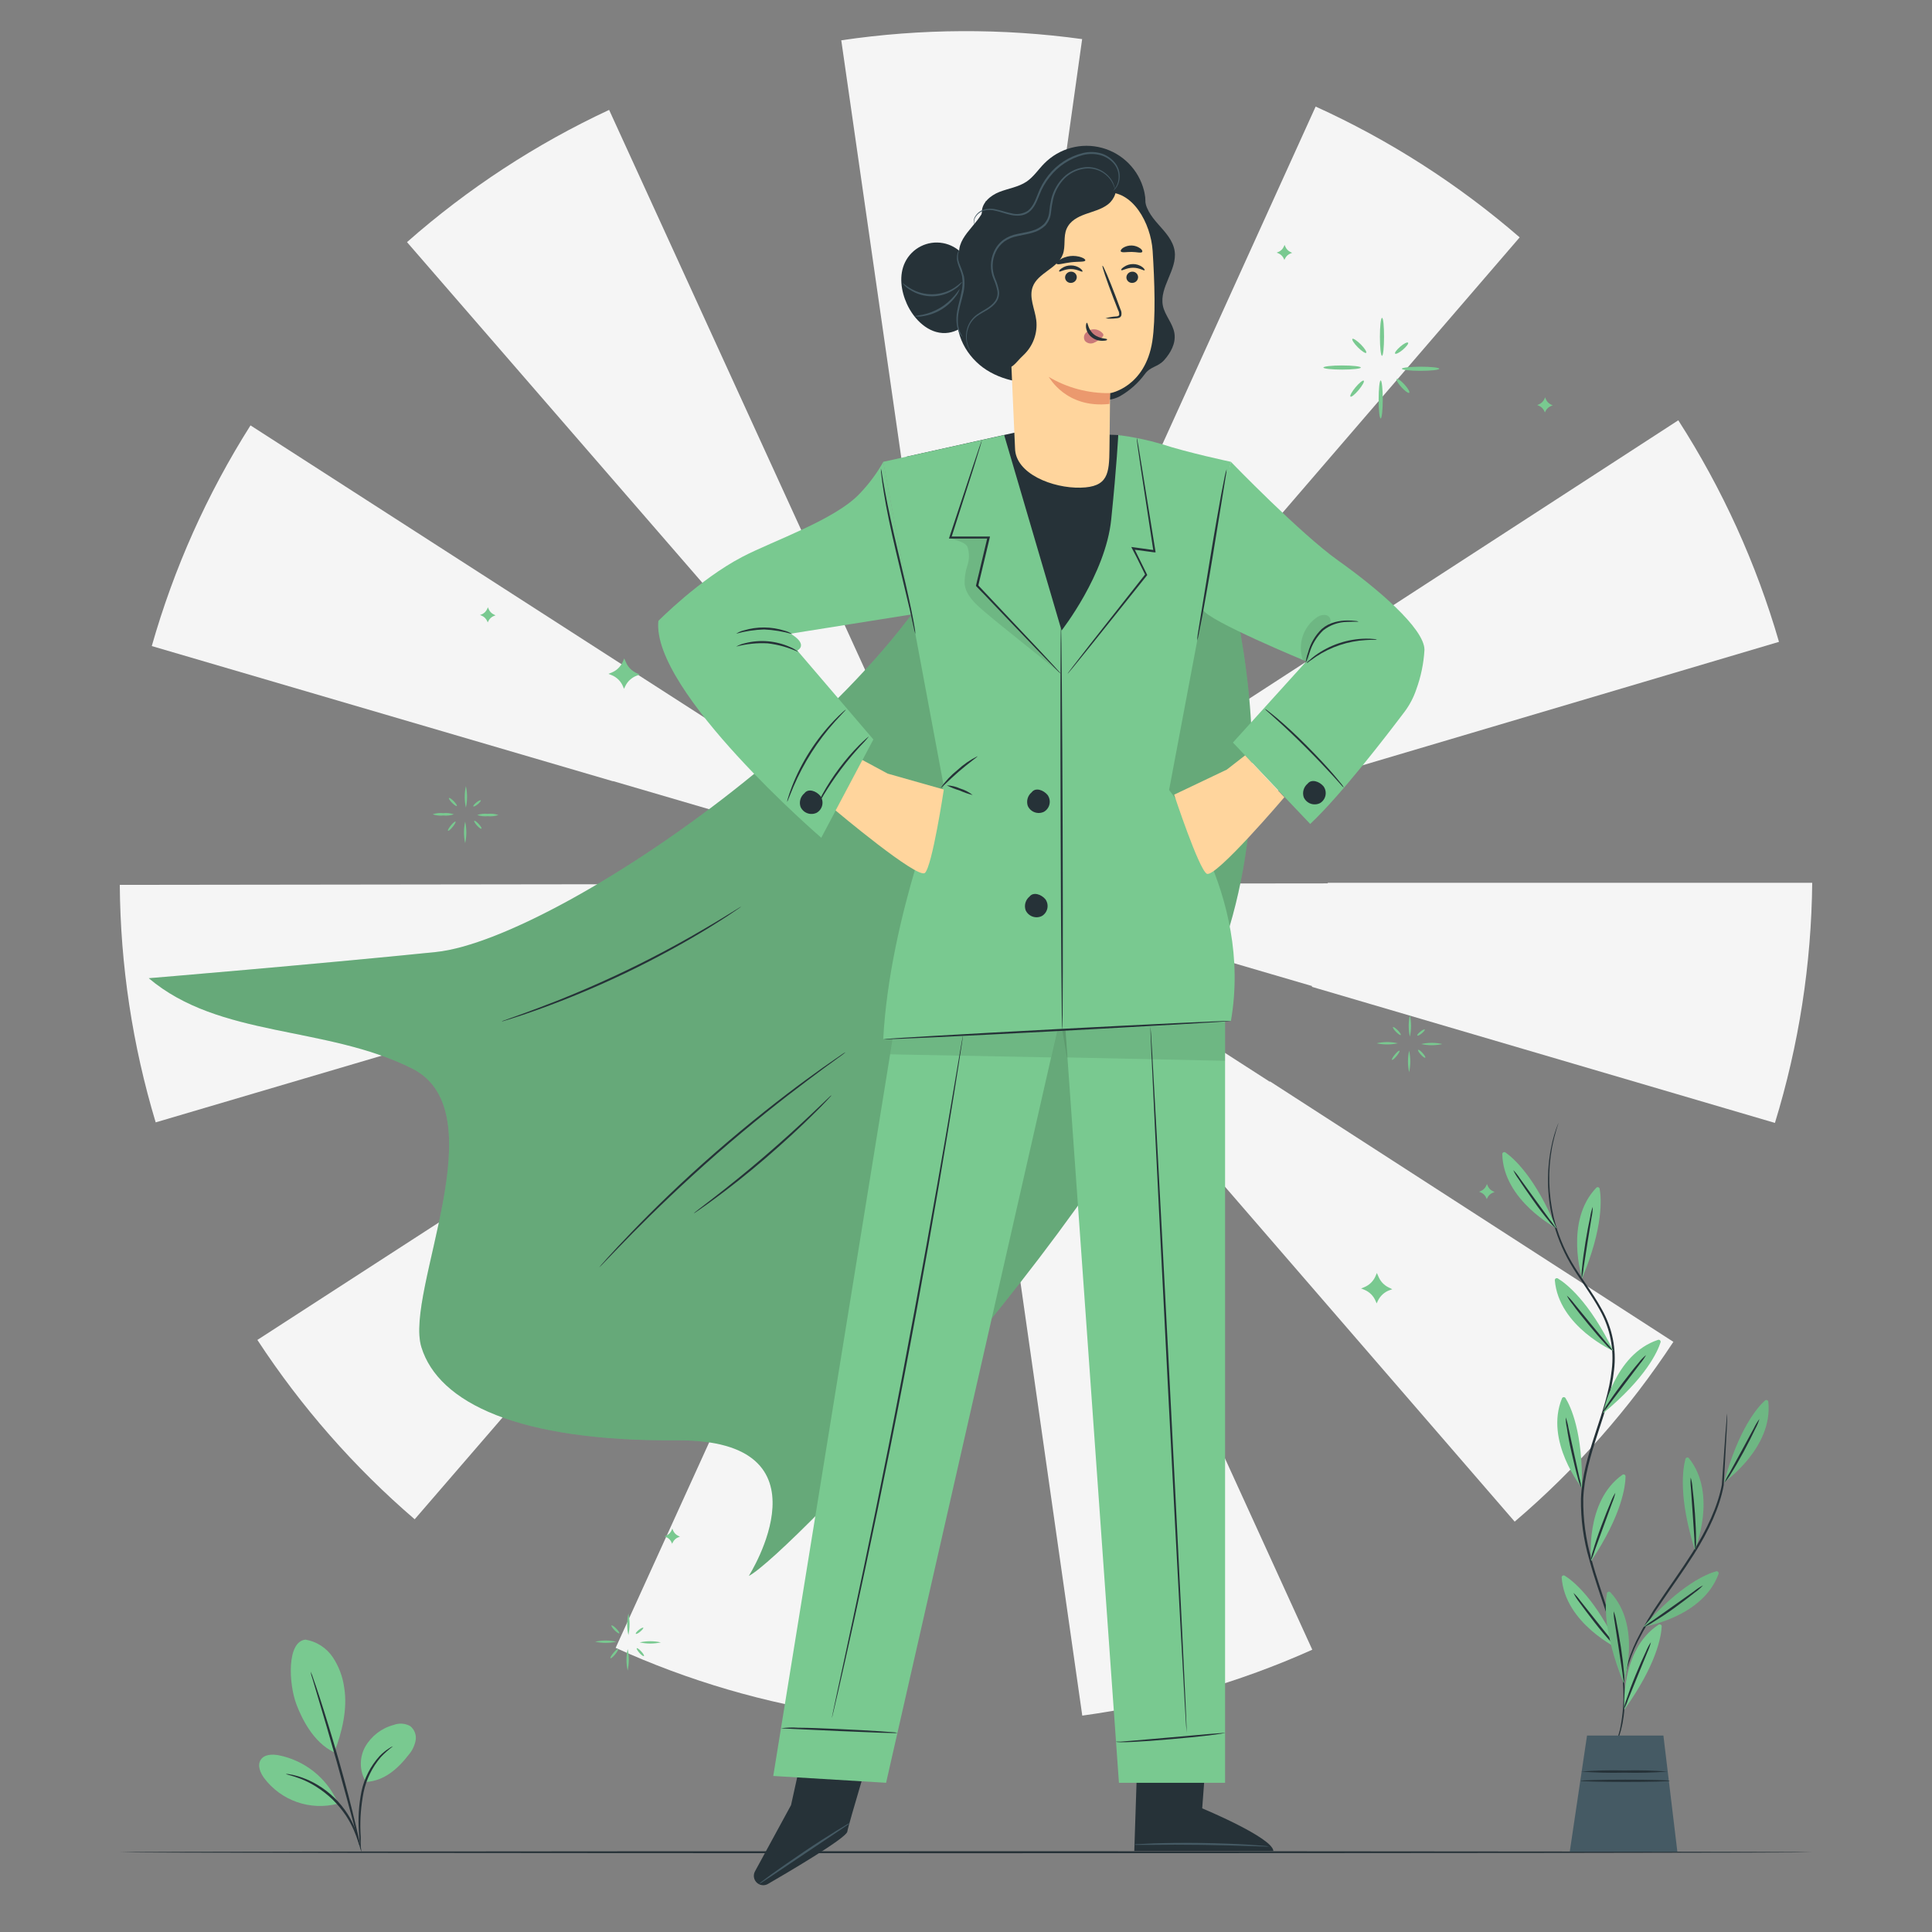 <svg width="227" height="227" viewBox="0 0 227 227" fill="none" xmlns="http://www.w3.org/2000/svg">
<rect x="0" y="0" width="227" height="227" fill="#808080" stroke="none"/>
<path d="M113.096 103.739V103.743L113.105 103.748L113.096 103.739Z" fill="#F5F5F5"/>
<path d="M113.15 103.816L113.128 103.838H113.181L113.15 103.816Z" fill="#F5F5F5"/>
<path d="M113.223 103.834V103.839H113.235L113.223 103.834Z" fill="#F5F5F5"/>
<path d="M113.187 103.838H113.217L113.195 103.825L113.187 103.838Z" fill="#F5F5F5"/>
<path d="M113.081 103.82L113.076 103.793L112.932 103.748L113.063 103.834L113.081 103.82Z" fill="#F5F5F5"/>
<path d="M113.087 103.798V103.82L113.105 103.811L113.087 103.798Z" fill="#F5F5F5"/>
<path d="M113.214 103.807L113.209 103.816L113.218 103.82L113.214 103.807Z" fill="#F5F5F5"/>
<path d="M113.191 103.825H113.182L113.187 103.834L113.191 103.825Z" fill="#F5F5F5"/>
<path d="M113.105 103.806L113.113 103.802L113.1 103.798L113.105 103.806Z" fill="#F5F5F5"/>
<path d="M113.204 103.793L113.187 103.802L113.195 103.807L113.204 103.793Z" fill="#F5F5F5"/>
<path d="M107.144 61.29L113.146 103.367L119.098 61.29H119.193L127.147 4.594C117.754 3.302 108.225 3.349 98.845 4.735L106.976 61.29H107.144Z" fill="#F5F5F5"/>
<path d="M130.965 64.759L113.259 103.707L178.554 27.889C171.342 21.643 163.269 16.467 154.582 12.521L130.888 64.731L130.965 64.759Z" fill="#F5F5F5"/>
<path d="M72.036 91.776L112.828 103.721H112.669L113.064 103.834H113.091V103.812L113.123 103.834H113.069L113.1 103.857H113.123H113.1L113.264 103.93L113.128 103.843L154.16 115.856C154.155 115.887 154.147 115.917 154.138 115.947L208.545 131.937C211.355 122.791 212.83 113.288 212.926 103.721H156.008V103.793L113.255 103.839V103.803L113.441 103.744L113.287 103.843L113.668 103.734H113.482L209.022 75.414C206.355 66.211 202.37 57.442 197.19 49.382L113.436 103.721H113.291L113.35 103.648L113.241 103.721L113.282 103.489L113.205 103.662V103.721L113.155 103.757V103.721H113.123V103.662L113.046 103.512L113.073 103.703L112.987 103.648L113.032 103.698H112.892L29.433 49.981C24.341 58.022 20.434 66.754 17.833 75.909L72.036 91.799V91.776ZM113.128 103.825V103.853L112.996 103.766L113.128 103.825Z" fill="#F5F5F5"/>
<path d="M85.057 71.382L113.046 103.685L95.285 64.777L71.568 12.912C62.951 16.93 54.954 22.162 47.82 28.448L85.048 71.387L85.057 71.382Z" fill="#F5F5F5"/>
<path d="M196.614 157.661L149.212 127.056C149.202 127.069 149.195 127.083 149.189 127.097L113.323 104.007L141.285 136.241L141.217 136.3L177.968 178.785C185.149 172.659 191.426 165.547 196.614 157.661Z" fill="#F5F5F5"/>
<path d="M113.209 103.934V103.93L113.205 103.925L113.209 103.934Z" fill="#F5F5F5"/>
<path d="M113.109 103.848L113.105 103.861L113.087 103.852L113.091 103.884L113.096 103.879L113.123 103.875L113.109 103.866L113.118 103.852H113.127L113.123 103.848L113.127 103.839H113.087L113.109 103.848Z" fill="#F5F5F5"/>
<path d="M112.905 103.938L113.072 103.888L113.081 103.848L113.067 103.839L112.905 103.938Z" fill="#F5F5F5"/>
<path d="M112.973 104.021L77.203 127.229L77.121 127.097L30.241 157.434C35.38 165.292 41.602 172.387 48.723 178.508L90.523 130.094L112.973 104.021Z" fill="#F5F5F5"/>
<path d="M72.059 115.983L113.046 103.839L14.074 103.966C14.145 113.422 15.565 122.819 18.292 131.873L72.05 116.011L72.059 115.983Z" fill="#F5F5F5"/>
<path d="M72.336 193.613C80.895 197.507 89.967 200.16 99.276 201.49L113.046 104.166L72.336 193.613Z" fill="#F5F5F5"/>
<path d="M113.218 103.879V103.862L113.209 103.866L113.218 103.879Z" fill="#F5F5F5"/>
<path d="M127.161 201.576C136.493 200.297 145.594 197.688 154.187 193.831L113.264 104.157L127.161 201.576Z" fill="#F5F5F5"/>
<path d="M113.109 104.002L113.155 104.325L113.2 104.011L113.15 103.912L113.109 104.002Z" fill="#F5F5F5"/>
<path d="M113.205 103.871L113.196 103.875L113.205 103.88V103.871Z" fill="#F5F5F5"/>
<path d="M212.926 217.625C212.926 217.693 168.407 217.743 113.5 217.743C58.593 217.743 14.074 217.693 14.074 217.625C14.074 217.557 58.566 217.507 113.5 217.507C168.434 217.507 212.926 217.561 212.926 217.625Z" fill="#263238"/>
<path d="M139.523 53.359C139.523 53.359 153.933 84.231 143.087 112.987C132.241 141.743 92.403 182.962 87.985 185.159C87.985 185.159 98.205 169.101 79.545 169.233C60.886 169.365 51.515 164.82 49.509 158.278C47.502 151.736 58.589 130.607 48.392 125.531C38.195 120.455 25.801 121.976 17.479 114.935C17.479 114.935 36.888 113.318 51.216 111.857C66.257 110.322 111.457 78.842 115.107 55.683" fill="#79C990"/>
<g opacity="0.4">
<path opacity="0.4" d="M139.523 53.359C139.523 53.359 153.933 84.231 143.087 112.987C132.241 141.743 92.403 182.962 87.985 185.159C87.985 185.159 98.205 169.101 79.545 169.233C60.886 169.365 51.515 164.82 49.509 158.278C47.502 151.736 58.589 130.607 48.392 125.531C38.195 120.455 25.801 121.976 17.479 114.935C17.479 114.935 36.888 113.318 51.216 111.857C66.257 110.322 111.457 78.842 115.107 55.683" fill="black"/>
</g>
<path d="M87.091 106.517C87.011 106.588 86.926 106.651 86.837 106.708L86.078 107.221C85.425 107.675 84.458 108.284 83.25 109.037C80.835 110.517 77.416 112.447 73.516 114.317C70.185 115.914 66.776 117.341 63.301 118.594C61.966 119.071 60.881 119.438 60.123 119.67L59.252 119.938C59.152 119.975 59.048 120.001 58.943 120.015C59.035 119.965 59.133 119.924 59.233 119.892L60.091 119.584C60.84 119.325 61.907 118.934 63.242 118.435C65.894 117.445 69.516 115.97 73.416 114.104C77.316 112.238 80.726 110.336 83.164 108.892C84.38 108.175 85.361 107.575 86.028 107.158L86.809 106.681C86.897 106.617 86.991 106.562 87.091 106.517Z" fill="#263238"/>
<path d="M99.353 123.633C99.256 123.721 99.153 123.803 99.045 123.878L98.137 124.541C97.342 125.109 96.207 125.944 94.818 126.993C92.03 129.081 88.249 132.06 84.244 135.555C80.24 139.051 76.781 142.402 74.333 144.88C73.112 146.12 72.132 147.15 71.46 147.841L70.683 148.649C70.594 148.745 70.498 148.836 70.397 148.921C70.474 148.815 70.558 148.713 70.647 148.617L71.391 147.777C72.045 147.051 73.008 146.02 74.215 144.767C76.631 142.252 80.081 138.865 84.085 135.378C88.09 131.892 91.903 128.913 94.718 126.857C96.121 125.826 97.274 125.013 98.082 124.464L98.99 123.838C99.103 123.756 99.225 123.687 99.353 123.633Z" fill="#263238"/>
<path d="M97.696 128.691C97.658 128.754 97.612 128.812 97.56 128.863L97.138 129.317C96.766 129.712 96.23 130.271 95.531 130.947C94.169 132.309 92.216 134.125 89.978 136.055C87.74 137.984 85.638 139.614 84.076 140.767C83.3 141.339 82.664 141.798 82.219 142.102L81.706 142.452C81.648 142.496 81.584 142.533 81.516 142.561C81.516 142.561 81.57 142.502 81.679 142.411L82.165 142.029L83.981 140.631C85.502 139.451 87.586 137.789 89.815 135.873C92.044 133.957 94.01 132.155 95.408 130.829L97.061 129.254L97.515 128.827C97.633 128.732 97.687 128.686 97.696 128.691Z" fill="#263238"/>
<path d="M95.267 201.576L92.943 212.091L88.707 219.872C88.634 220.005 88.589 220.151 88.576 220.302C88.562 220.453 88.579 220.605 88.627 220.748C88.675 220.892 88.752 221.024 88.853 221.137C88.954 221.249 89.078 221.34 89.216 221.402C89.375 221.476 89.55 221.51 89.725 221.502C89.9 221.494 90.071 221.444 90.224 221.357C92.194 220.217 99.426 215.991 99.553 215.214C99.698 214.306 102.731 204.286 102.731 204.286L95.267 201.576Z" fill="#263238"/>
<path d="M99.88 214.179C99.76 214.299 99.626 214.405 99.48 214.492L98.341 215.264L94.568 217.793L90.8 220.326C90.346 220.621 89.965 220.876 89.651 221.084C89.511 221.186 89.358 221.27 89.197 221.334C89.314 221.212 89.443 221.102 89.583 221.007C89.842 220.807 90.219 220.531 90.691 220.185C91.631 219.504 92.961 218.583 94.423 217.593C95.885 216.603 97.247 215.736 98.236 215.128C98.731 214.819 99.144 214.574 99.417 214.415C99.561 214.319 99.717 214.239 99.88 214.179Z" fill="#455A64"/>
<path d="M141.884 204.091L141.253 212.472C141.253 212.472 149.579 215.932 149.616 217.493H133.272L133.726 203.733L141.884 204.091Z" fill="#263238"/>
<path d="M149.103 216.953C148.895 216.976 148.684 216.976 148.476 216.953L146.769 216.898C145.33 216.853 143.341 216.79 141.14 216.762C138.938 216.735 136.954 216.735 135.51 216.762H133.803C133.594 216.776 133.384 216.767 133.176 216.735C133.383 216.693 133.592 216.672 133.803 216.671C134.202 216.644 134.788 216.617 135.51 216.59C136.949 216.54 138.942 216.508 141.144 216.54C143.346 216.572 145.339 216.653 146.778 216.744C147.496 216.79 148.077 216.835 148.481 216.871C148.69 216.882 148.898 216.91 149.103 216.953Z" fill="#455A64"/>
<path d="M105.287 119.543L90.854 208.667L104.111 209.467L124.568 119.543H105.287Z" fill="#79C990"/>
<path d="M124.809 115.657L131.469 209.467H143.941V110.14L124.809 115.657Z" fill="#79C990"/>
<path d="M139.428 203.601C139.36 203.601 138.356 185.028 137.181 162.11C136.005 139.192 135.101 120.605 135.169 120.601C135.237 120.596 136.241 139.174 137.417 162.096C138.593 185.019 139.491 203.601 139.428 203.601Z" fill="#263238"/>
<path d="M143.941 203.601L143.845 203.633C143.764 203.633 143.636 203.678 143.478 203.701C143.155 203.755 142.683 203.819 142.116 203.891C140.958 204.032 139.351 204.2 137.576 204.345C134.03 204.668 131.133 204.799 131.138 204.636C131.138 204.636 131.183 204.636 131.265 204.636H131.642L133.004 204.527L137.544 204.132L142.084 203.733C143.237 203.646 143.991 203.592 143.941 203.601Z" fill="#263238"/>
<path d="M113.146 121.64C113.146 121.64 113.146 121.713 113.123 121.854C113.101 121.994 113.073 122.203 113.037 122.467C112.955 123.016 112.833 123.806 112.678 124.818C112.365 126.861 111.893 129.812 111.289 133.444C110.086 140.735 108.334 150.796 106.209 161.874C104.084 172.951 101.978 182.944 100.398 190.167C99.608 193.776 98.949 196.696 98.486 198.707C98.255 199.706 98.073 200.486 97.946 201.027L97.801 201.626C97.764 201.762 97.742 201.83 97.742 201.83C97.742 201.83 97.742 201.758 97.778 201.621C97.814 201.485 97.846 201.272 97.901 201.013C98.014 200.473 98.182 199.692 98.395 198.689C98.85 196.655 99.458 193.735 100.234 190.131C101.773 182.903 103.866 172.906 105.977 161.828C108.088 150.751 109.868 140.74 111.126 133.431C111.743 129.799 112.242 126.852 112.588 124.805C112.76 123.792 112.896 122.989 112.992 122.457C113.037 122.199 113.073 122.003 113.101 121.849C113.128 121.695 113.146 121.64 113.146 121.64Z" fill="#263238"/>
<path d="M105.446 203.601C105.267 203.629 105.086 203.637 104.906 203.624L103.439 203.587L98.6 203.392L93.765 203.165L92.298 203.097C92.119 203.096 91.94 203.086 91.763 203.065C92.427 202.973 93.1 202.95 93.769 202.997C95.008 202.997 96.72 203.074 98.609 203.156C100.497 203.238 102.209 203.338 103.444 203.419C104.066 203.46 104.565 203.496 104.91 203.528C105.091 203.534 105.27 203.559 105.446 203.601Z" fill="#263238"/>
<g opacity="0.3">
<path opacity="0.3" d="M104.588 123.878L104.874 122.108L124.223 121.014L123.492 124.242L104.588 123.878Z" fill="black"/>
</g>
<g opacity="0.3">
<path opacity="0.3" d="M125.358 124.242L124.809 121L143.941 120.056L143.936 124.641L125.358 124.242Z" fill="black"/>
</g>
<path d="M106.531 53.654L120.038 50.648L131.388 51.116L141.285 54.262L135.655 82.492L114.108 84.403L106.531 53.654Z" fill="#263238"/>
<path d="M117.985 51.116L103.775 54.262L110.88 92.321C110.88 92.321 104.524 107.757 103.775 122.108L124.809 121C124.809 121 126.257 102.086 125.763 94.804C125.268 87.522 124.936 74.783 124.936 74.783L117.985 51.116Z" fill="#79C990"/>
<path d="M77.353 72.953C77.353 72.953 82.174 68.064 87.204 65.435C90.913 63.496 98.177 61.063 101.065 57.94C102.121 56.83 103.036 55.595 103.789 54.262L107.144 72.186L92.884 74.456C92.884 74.456 95.004 75.614 93.683 76.44L102.618 86.882L96.493 98.432C96.493 98.432 76.526 81.23 77.353 72.953Z" fill="#79C990"/>
<path d="M131.388 51.116C133.115 51.331 134.821 51.687 136.491 52.178C139.514 53.177 144.626 54.262 144.626 54.262L137.362 92.82C137.362 92.82 147.237 105.024 144.626 119.956C144.626 119.956 130.984 121.032 124.809 121L124.728 74.084C124.728 74.084 129.899 67.501 130.561 61.045C131.224 54.589 131.388 51.116 131.388 51.116Z" fill="#79C990"/>
<path d="M144.626 54.262C144.626 54.262 152.766 62.693 157.247 65.875C161.728 69.058 167.367 73.82 167.367 76.354C167.277 77.939 166.954 79.502 166.409 80.994C166.096 81.93 165.636 82.811 165.047 83.604C162.991 86.328 157.543 93.438 153.942 96.811L144.862 87.245L153.488 77.711C153.488 77.711 141.911 72.935 141.339 71.637C140.767 70.338 144.626 54.262 144.626 54.262Z" fill="#79C990"/>
<path d="M124.641 79.168C124.566 79.113 124.496 79.051 124.432 78.982L123.865 78.415L121.781 76.272L114.717 68.894L114.676 68.849V68.785L115.611 64.863C115.752 64.277 115.888 63.701 116.024 63.129L116.138 63.274H111.498L111.543 63.129C112.642 59.801 113.582 56.95 114.267 54.907C114.603 53.913 114.871 53.118 115.066 52.546C115.157 52.287 115.23 52.092 115.289 51.924C115.31 51.85 115.339 51.779 115.375 51.711C115.363 51.786 115.345 51.861 115.321 51.933C115.275 52.096 115.212 52.305 115.134 52.569L114.408 54.934C113.75 56.986 112.837 59.846 111.775 63.183L111.67 63.038H116.17H116.319L116.288 63.183C116.151 63.755 116.011 64.332 115.874 64.918C115.548 66.279 115.234 67.587 114.935 68.84L114.903 68.736L121.908 76.172L123.942 78.365L124.482 78.964C124.541 79.027 124.595 79.096 124.641 79.168Z" fill="#263238"/>
<path d="M124.809 121C124.746 121 124.659 110.417 124.618 97.365C124.578 84.312 124.596 73.725 124.659 73.721C124.723 73.716 124.809 84.303 124.855 97.365C124.9 110.426 124.877 121 124.809 121Z" fill="#263238"/>
<path d="M133.567 51.461C133.597 51.543 133.618 51.628 133.63 51.715C133.662 51.906 133.707 52.169 133.766 52.46C133.88 53.136 134.039 54.076 134.22 55.243L135.755 64.745L135.778 64.899H135.623L133.117 64.563L133.24 64.395L133.753 65.44C134.098 66.143 134.438 66.838 134.765 67.496L134.797 67.564L134.752 67.619L128.151 75.863L126.171 78.301L125.626 78.955C125.569 79.035 125.502 79.106 125.427 79.168C125.477 79.084 125.533 79.004 125.595 78.928L126.103 78.251L128.028 75.768L134.579 67.451V67.578C134.257 66.92 133.916 66.216 133.567 65.521L133.022 64.468L132.922 64.268L133.145 64.296L135.651 64.641L135.523 64.772C134.942 60.972 134.434 57.654 134.071 55.238C133.903 54.067 133.766 53.123 133.667 52.446C133.627 52.143 133.595 51.894 133.571 51.697C133.563 51.619 133.562 51.54 133.567 51.461Z" fill="#263238"/>
<path d="M122.834 105.664C122.353 105.078 121.413 104.756 120.959 105.346C120.73 105.535 120.563 105.789 120.482 106.074C120.401 106.36 120.409 106.663 120.505 106.944C120.583 107.116 120.694 107.27 120.832 107.398C120.97 107.525 121.132 107.624 121.309 107.689C121.486 107.753 121.673 107.781 121.861 107.772C122.049 107.763 122.233 107.716 122.403 107.634C122.568 107.54 122.711 107.412 122.823 107.258C122.935 107.105 123.014 106.93 123.055 106.745C123.095 106.559 123.097 106.367 123.059 106.181C123.021 105.995 122.944 105.819 122.834 105.664Z" fill="#263238"/>
<path d="M123.089 93.41C122.607 92.82 121.668 92.48 121.214 93.093C120.985 93.282 120.819 93.536 120.738 93.821C120.657 94.107 120.665 94.41 120.76 94.691C120.837 94.863 120.947 95.017 121.085 95.145C121.223 95.273 121.386 95.373 121.563 95.437C121.739 95.501 121.928 95.53 122.116 95.52C122.304 95.51 122.488 95.463 122.657 95.381C122.822 95.286 122.965 95.158 123.077 95.005C123.19 94.852 123.269 94.677 123.309 94.491C123.35 94.306 123.351 94.114 123.313 93.927C123.275 93.741 123.199 93.565 123.089 93.41Z" fill="#263238"/>
<path d="M155.513 92.398C155.032 91.812 154.092 91.49 153.638 92.08C153.409 92.269 153.243 92.523 153.162 92.809C153.081 93.094 153.089 93.397 153.184 93.678C153.261 93.85 153.372 94.005 153.51 94.133C153.648 94.261 153.81 94.36 153.987 94.425C154.164 94.489 154.352 94.517 154.54 94.507C154.728 94.498 154.912 94.451 155.082 94.368C155.247 94.274 155.39 94.146 155.502 93.993C155.614 93.839 155.693 93.664 155.734 93.479C155.774 93.293 155.776 93.101 155.738 92.915C155.7 92.729 155.623 92.553 155.513 92.398Z" fill="#263238"/>
<path d="M96.389 93.524C95.907 92.934 94.968 92.593 94.514 93.206C94.285 93.395 94.119 93.649 94.038 93.934C93.957 94.22 93.964 94.523 94.06 94.804C94.137 94.976 94.248 95.131 94.386 95.259C94.523 95.387 94.686 95.486 94.863 95.55C95.04 95.615 95.228 95.643 95.416 95.633C95.604 95.624 95.788 95.576 95.957 95.494C96.122 95.4 96.265 95.272 96.377 95.118C96.49 94.965 96.569 94.79 96.609 94.605C96.65 94.419 96.651 94.227 96.613 94.041C96.575 93.855 96.499 93.679 96.389 93.524Z" fill="#263238"/>
<path d="M93.796 76.608C92.661 76.081 91.449 75.737 90.205 75.591C88.957 75.524 87.705 75.652 86.496 75.972C86.818 75.783 87.17 75.648 87.536 75.573C89.304 75.12 91.173 75.28 92.838 76.027C93.188 76.165 93.512 76.362 93.796 76.608Z" fill="#263238"/>
<path d="M86.496 74.456C86.773 74.273 87.081 74.14 87.404 74.066C88.18 73.833 88.987 73.718 89.797 73.725C90.608 73.732 91.415 73.859 92.189 74.102C92.511 74.188 92.818 74.325 93.097 74.506C92.019 74.195 90.908 74.013 89.788 73.961C88.674 73.992 87.569 74.158 86.496 74.456Z" fill="#263238"/>
<path d="M107.553 74.501C107.47 74.254 107.405 74 107.357 73.743L106.903 71.664C106.477 69.88 105.905 67.478 105.274 64.822C104.643 62.166 104.134 59.71 103.853 57.926C103.707 57.018 103.607 56.314 103.557 55.815C103.515 55.557 103.496 55.295 103.498 55.034C103.567 55.286 103.617 55.542 103.648 55.801C103.725 56.296 103.853 57.013 104.016 57.899C104.338 59.669 104.87 62.098 105.505 64.768C106.141 67.437 106.708 69.866 107.067 71.632C107.248 72.513 107.385 73.23 107.462 73.725C107.513 73.981 107.543 74.241 107.553 74.501Z" fill="#263238"/>
<path d="M144.122 55.134C144.112 55.403 144.079 55.67 144.022 55.933C143.936 56.482 143.818 57.209 143.673 58.094C143.369 59.951 142.96 62.457 142.511 65.222C142.061 67.987 141.603 70.52 141.276 72.336C141.103 73.244 140.958 73.979 140.849 74.488C140.808 74.753 140.744 75.014 140.658 75.269C140.668 74.996 140.695 74.725 140.74 74.456C140.831 73.907 140.949 73.18 141.09 72.295C141.394 70.434 141.807 67.932 142.256 65.167C142.706 62.402 143.164 59.869 143.491 58.048C143.664 57.141 143.809 56.41 143.914 55.901C143.966 55.641 144.036 55.385 144.122 55.134Z" fill="#263238"/>
<path d="M159.608 73.031C159.608 73.071 159.104 73.031 158.305 73.071C157.267 73.08 156.262 73.437 155.45 74.084C154.708 74.811 154.159 75.711 153.852 76.703C153.725 77.121 153.573 77.53 153.398 77.929C153.448 77.492 153.548 77.063 153.697 76.649C153.971 75.604 154.525 74.655 155.3 73.902C155.754 73.51 156.293 73.231 156.875 73.085C157.342 72.965 157.823 72.904 158.305 72.903C158.627 72.9 158.949 72.918 159.268 72.958C159.385 72.96 159.501 72.984 159.608 73.031Z" fill="#263238"/>
<path d="M161.774 75.151C161.774 75.192 161.274 75.151 160.475 75.205C158.388 75.326 156.371 75.998 154.628 77.153C153.956 77.607 153.579 77.915 153.552 77.884C153.525 77.852 153.625 77.779 153.788 77.625C154.023 77.405 154.271 77.2 154.533 77.012C156.262 75.76 158.336 75.07 160.471 75.037C160.791 75.032 161.111 75.047 161.429 75.082C161.547 75.084 161.664 75.107 161.774 75.151Z" fill="#263238"/>
<path d="M114.281 93.41C113.754 93.279 113.241 93.1 112.746 92.875C112.226 92.722 111.722 92.521 111.239 92.275C111.788 92.296 112.328 92.424 112.828 92.652C113.356 92.81 113.849 93.067 114.281 93.41Z" fill="#263238"/>
<path d="M114.862 88.848C114.898 88.902 113.836 89.629 112.642 90.664C111.448 91.699 110.567 92.634 110.517 92.584C111.068 91.792 111.732 91.084 112.487 90.482C113.194 89.823 113.994 89.272 114.862 88.848Z" fill="#263238"/>
<path d="M144.626 119.956C144.626 120.024 135.487 120.555 124.196 121.15C112.905 121.745 103.766 122.176 103.766 122.108C103.766 122.04 112.905 121.509 124.196 120.914C135.487 120.319 144.622 119.892 144.626 119.956Z" fill="#263238"/>
<g opacity="0.3">
<path opacity="0.3" d="M153.052 77.466C152.767 76.589 152.767 75.644 153.055 74.767C153.342 73.89 153.901 73.128 154.65 72.59C154.959 72.339 155.353 72.22 155.749 72.259C155.845 72.273 155.937 72.307 156.019 72.359C156.101 72.411 156.17 72.48 156.224 72.561C156.277 72.642 156.312 72.734 156.327 72.829C156.343 72.925 156.337 73.023 156.312 73.117C156.179 73.329 155.986 73.498 155.758 73.603C155.068 74.074 154.547 74.753 154.269 75.541C153.994 76.323 153.803 77.133 153.702 77.956" fill="black"/>
</g>
<g opacity="0.3">
<path opacity="0.3" d="M111.652 63.147C111.734 63.392 113.359 63.578 113.668 64.25C113.907 64.954 113.907 65.716 113.668 66.42C113.433 67.122 113.32 67.859 113.336 68.599C113.473 69.916 114.553 70.91 115.561 71.777C118.376 74.179 121.804 76.771 124.641 79.178C122.126 76.181 118.848 73.094 116.079 70.37C115.64 69.997 115.29 69.532 115.053 69.008C114.889 68.296 114.933 67.552 115.18 66.865C115.416 65.936 115.655 65.005 115.897 64.073C115.956 63.832 116.097 63.428 116.129 63.297C115.793 63.238 115.452 63.209 115.112 63.21C113.96 63.123 112.805 63.114 111.652 63.183" fill="black"/>
</g>
<path d="M96.016 94.618C96.049 94.488 96.098 94.363 96.162 94.246C96.271 94.014 96.439 93.683 96.656 93.279C97.236 92.231 97.888 91.225 98.609 90.269C99.326 89.306 100.11 88.396 100.956 87.545C101.283 87.222 101.555 86.968 101.75 86.8C101.946 86.632 102.055 86.546 102.068 86.56C101.759 86.945 101.428 87.314 101.078 87.663C100.461 88.335 99.635 89.284 98.808 90.387C97.982 91.49 97.288 92.561 96.815 93.338C96.575 93.78 96.308 94.208 96.016 94.618Z" fill="#263238"/>
<path d="M99.38 83.373C99.408 83.404 98.886 83.908 98.105 84.78C96.065 87.053 94.413 89.647 93.215 92.457C92.761 93.533 92.516 94.219 92.48 94.21C92.504 94.039 92.545 93.872 92.602 93.71C92.693 93.392 92.847 92.943 93.056 92.394C94.179 89.525 95.851 86.904 97.978 84.675C98.386 84.249 98.727 83.922 98.977 83.704C99.1 83.58 99.235 83.469 99.38 83.373Z" fill="#263238"/>
<path d="M157.897 92.552C157.762 92.443 157.64 92.318 157.534 92.18L156.594 91.136C155.795 90.26 154.664 89.066 153.384 87.785C152.104 86.505 150.905 85.379 150.024 84.585L148.976 83.645C148.838 83.539 148.713 83.417 148.603 83.282C148.759 83.359 148.904 83.457 149.035 83.572C149.303 83.772 149.679 84.072 150.133 84.458C151.041 85.225 152.263 86.337 153.547 87.636C154.832 88.934 155.949 90.133 156.725 91.045C157.111 91.499 157.411 91.876 157.633 92.139C157.737 92.266 157.825 92.405 157.897 92.552Z" fill="#263238"/>
<path d="M101.324 89.293L104.297 90.895L110.894 92.766C110.894 92.766 109.532 101.791 108.674 102.563C107.816 103.335 98.177 95.227 98.177 95.227L101.324 89.293Z" fill="#FFD59D"/>
<path d="M146.292 88.752L144.145 90.423L137.957 93.37C137.957 93.37 140.817 102.037 141.78 102.654C142.742 103.271 150.905 93.674 150.905 93.674L146.292 88.752Z" fill="#FFD59D"/>
<path d="M115.829 23.608C115.743 25.933 112.651 27.34 112.687 29.664C112.687 30.659 113.323 31.558 113.445 32.547C113.609 33.877 112.864 35.13 112.587 36.443C112.024 39.167 113.595 41.999 115.929 43.48C118.262 44.96 121.186 45.241 123.924 44.869" fill="#263238"/>
<path d="M134.525 23.054C134.434 24.303 135.256 25.415 136.087 26.35C136.917 27.285 137.839 28.262 138.016 29.51C138.334 31.703 136.2 33.737 136.631 35.911C136.867 37.074 137.821 38.009 137.993 39.185C138.166 40.361 137.539 41.455 136.795 42.299C136.05 43.144 135.165 43.035 134.498 43.97C133.721 45.02 132.735 45.896 131.601 46.544C129.195 47.865 126.307 45.958 125.145 45.636" fill="#263238"/>
<path d="M115.361 24.97C115.33 23.84 116.374 22.963 117.427 22.55C118.48 22.137 119.652 21.983 120.605 21.347C121.436 20.789 121.994 19.917 122.698 19.204C123.565 18.326 124.651 17.693 125.843 17.372C127.035 17.05 128.291 17.051 129.482 17.374C130.674 17.698 131.758 18.332 132.624 19.212C133.49 20.091 134.107 21.186 134.411 22.382C134.815 23.989 134.538 25.896 133.267 26.963C131.796 28.207 129.612 27.93 127.724 27.544C125.835 27.158 123.683 26.786 122.126 27.894C121.177 28.566 120.632 29.651 120.051 30.659C119.47 31.666 118.739 32.693 117.641 33.069C116.542 33.446 115.053 32.797 115.007 31.635" fill="#263238"/>
<path d="M119.82 25.192C119.348 25.244 118.913 25.47 118.601 25.826C118.288 26.183 118.12 26.643 118.131 27.117L119.261 52.664C119.307 55.679 123.72 57.377 126.952 57.299C130.212 57.227 130.321 55.624 130.357 52.759C130.425 47.961 130.421 46.163 130.425 46.19C130.43 46.217 134.543 45.495 135.388 40.115C135.805 37.437 135.66 33.051 135.428 29.465C135.22 26.241 133.072 22.287 129.858 22.632L119.82 25.192Z" fill="#FFD59D"/>
<path d="M133.721 32.543C133.724 32.722 133.656 32.896 133.532 33.026C133.408 33.155 133.238 33.231 133.058 33.237C132.971 33.245 132.883 33.235 132.799 33.207C132.716 33.18 132.638 33.136 132.572 33.079C132.505 33.021 132.451 32.951 132.412 32.872C132.373 32.794 132.351 32.708 132.346 32.62C132.343 32.438 132.413 32.262 132.54 32.131C132.666 32 132.84 31.924 133.022 31.921C133.109 31.915 133.196 31.927 133.278 31.955C133.361 31.984 133.436 32.028 133.501 32.086C133.566 32.144 133.619 32.214 133.657 32.292C133.695 32.371 133.717 32.456 133.721 32.543Z" fill="#263238"/>
<path d="M134.484 31.753C134.398 31.839 133.871 31.453 133.122 31.458C132.373 31.462 131.837 31.834 131.76 31.744C131.683 31.653 131.805 31.539 132.046 31.367C132.365 31.143 132.746 31.024 133.135 31.026C133.521 31.026 133.898 31.147 134.211 31.371C134.447 31.549 134.525 31.712 134.484 31.753Z" fill="#263238"/>
<path d="M126.516 32.543C126.519 32.722 126.451 32.896 126.327 33.026C126.203 33.155 126.033 33.231 125.853 33.237C125.766 33.245 125.678 33.235 125.594 33.207C125.511 33.18 125.433 33.136 125.367 33.079C125.3 33.021 125.246 32.951 125.207 32.872C125.168 32.794 125.146 32.708 125.141 32.62C125.138 32.44 125.206 32.266 125.33 32.136C125.454 32.005 125.624 31.928 125.804 31.921C125.891 31.913 125.98 31.924 126.064 31.951C126.148 31.979 126.225 32.023 126.292 32.081C126.358 32.139 126.412 32.209 126.451 32.289C126.49 32.368 126.512 32.455 126.516 32.543Z" fill="#263238"/>
<path d="M127.184 31.907C127.097 31.993 126.575 31.612 125.822 31.612C125.068 31.612 124.532 31.989 124.46 31.898C124.387 31.807 124.505 31.698 124.741 31.521C125.062 31.298 125.444 31.18 125.835 31.185C126.221 31.182 126.598 31.301 126.911 31.526C127.147 31.703 127.224 31.866 127.184 31.907Z" fill="#263238"/>
<path d="M129.889 37.405C130.282 37.283 130.687 37.208 131.097 37.183C131.288 37.183 131.465 37.128 131.497 36.996C131.512 36.8 131.468 36.604 131.369 36.434C131.188 35.98 131.002 35.498 130.807 34.994C130.021 32.938 129.445 31.253 129.54 31.222C129.635 31.19 130.325 32.829 131.106 34.881C131.292 35.389 131.474 35.87 131.646 36.334C131.766 36.562 131.802 36.826 131.746 37.078C131.72 37.146 131.678 37.207 131.623 37.255C131.569 37.303 131.504 37.337 131.433 37.355C131.33 37.384 131.223 37.399 131.115 37.401C130.708 37.452 130.297 37.453 129.889 37.405Z" fill="#263238"/>
<path d="M130.425 46.19C127.892 46.234 125.396 45.574 123.216 44.283C123.275 44.283 125.2 48.024 130.352 47.461L130.425 46.19Z" fill="#EB996E"/>
<path d="M129.581 39.194C129.438 39.018 129.253 38.881 129.044 38.795C128.835 38.708 128.607 38.675 128.382 38.699C128.218 38.715 128.059 38.763 127.914 38.841C127.769 38.919 127.641 39.025 127.538 39.153C127.433 39.279 127.371 39.435 127.361 39.598C127.351 39.761 127.394 39.924 127.483 40.061C127.603 40.193 127.759 40.286 127.932 40.33C128.105 40.373 128.286 40.365 128.455 40.306C128.802 40.173 129.12 39.972 129.39 39.716C129.473 39.656 129.544 39.58 129.599 39.493C129.626 39.453 129.641 39.406 129.641 39.357C129.641 39.309 129.626 39.261 129.599 39.221" fill="#C97979"/>
<path d="M127.706 37.923C127.828 37.923 127.833 38.722 128.523 39.285C129.213 39.848 130.071 39.739 130.076 39.875C130.08 40.011 129.885 40.034 129.526 40.043C129.053 40.05 128.593 39.889 128.228 39.589C127.876 39.303 127.649 38.891 127.597 38.44C127.574 38.136 127.651 37.918 127.706 37.923Z" fill="#263238"/>
<path d="M127.515 30.604C127.442 30.808 126.702 30.713 125.831 30.817C124.959 30.922 124.255 31.167 124.142 30.985C124.087 30.899 124.21 30.709 124.496 30.532C124.873 30.289 125.301 30.137 125.747 30.086C126.192 30.036 126.644 30.089 127.066 30.241C127.388 30.35 127.547 30.509 127.515 30.604Z" fill="#263238"/>
<path d="M134.202 29.601C134.075 29.773 133.562 29.601 132.949 29.601C132.336 29.601 131.81 29.714 131.692 29.542C131.637 29.456 131.719 29.283 131.946 29.124C132.251 28.932 132.607 28.835 132.967 28.845C133.328 28.856 133.677 28.973 133.971 29.183C134.189 29.347 134.261 29.51 134.202 29.601Z" fill="#263238"/>
<path d="M117.545 43.189C119.025 43.489 119.157 42.735 120.269 41.709C120.817 41.19 121.237 40.551 121.496 39.842C121.754 39.132 121.844 38.373 121.758 37.623C121.59 36.302 120.878 34.958 121.336 33.705C121.94 32.052 124.26 31.544 124.873 29.896C125.231 28.933 124.909 27.812 125.327 26.872C125.744 25.933 126.639 25.483 127.542 25.156C128.446 24.829 129.417 24.602 130.18 24.012C130.943 23.422 131.41 22.305 130.92 21.479C126.903 21.96 122.957 22.919 119.166 24.334C118.29 24.661 117.35 25.056 116.851 25.837C116.351 26.618 116.324 27.73 116.374 28.72C116.598 33.563 116.822 38.393 117.046 43.212" fill="#263238"/>
<path d="M114.158 32.234C114.074 31.339 113.699 30.496 113.092 29.833C112.484 29.171 111.677 28.724 110.793 28.563C109.908 28.401 108.995 28.532 108.193 28.937C107.39 29.341 106.741 29.997 106.345 30.804C105.6 32.325 105.859 34.173 106.558 35.716C107.385 37.532 109.083 39.221 111.098 39.13C112.991 39.044 114.512 37.387 115.057 35.571C115.602 33.755 115.384 31.816 115.157 29.937" fill="#263238"/>
<path d="M113.105 39.584C112.991 39.5 112.895 39.393 112.824 39.271C112.612 38.946 112.476 38.579 112.424 38.195C112.345 37.629 112.362 37.053 112.474 36.492C112.583 35.861 112.796 35.199 112.928 34.495C113.1 33.845 113.14 33.167 113.046 32.502C112.937 31.903 112.651 31.394 112.528 30.922C112.408 30.55 112.397 30.151 112.497 29.773C112.583 29.506 112.696 29.396 112.706 29.406C112.715 29.415 112.637 29.542 112.588 29.796C112.528 30.157 112.563 30.528 112.687 30.872C112.909 31.39 113.1 31.921 113.259 32.461C113.372 33.155 113.338 33.865 113.16 34.545C113.001 35.262 112.783 35.907 112.665 36.533C112.548 37.071 112.514 37.624 112.565 38.172C112.641 38.676 112.826 39.158 113.105 39.584Z" fill="#455A64"/>
<path d="M113.046 33.142C112.833 33.469 112.551 33.745 112.22 33.95C111.445 34.496 110.524 34.797 109.576 34.813C108.628 34.829 107.697 34.56 106.903 34.041C106.567 33.847 106.277 33.582 106.054 33.265C106.082 33.233 106.39 33.551 106.994 33.9C107.776 34.359 108.668 34.593 109.574 34.577C110.48 34.561 111.364 34.295 112.129 33.809C112.701 33.423 113.001 33.092 113.046 33.142Z" fill="#455A64"/>
<path d="M112.76 33.964C112.666 34.273 112.512 34.56 112.306 34.808C111.845 35.44 111.263 35.972 110.593 36.376C109.923 36.779 109.18 37.044 108.406 37.155C108.09 37.22 107.764 37.22 107.448 37.155C107.755 37.081 108.066 37.023 108.379 36.983C109.117 36.829 109.825 36.553 110.472 36.166C111.116 35.775 111.691 35.281 112.174 34.704C112.542 34.263 112.728 33.946 112.76 33.964Z" fill="#455A64"/>
<path d="M114.117 41.382C114.117 41.382 114.095 41.382 114.058 41.319C114.003 41.25 113.953 41.177 113.909 41.101C113.735 40.811 113.615 40.493 113.555 40.161C113.453 39.632 113.483 39.087 113.641 38.572C113.845 37.879 114.289 37.282 114.894 36.888C115.529 36.434 116.36 36.125 116.891 35.407C117.024 35.228 117.119 35.024 117.169 34.807C117.219 34.59 117.223 34.364 117.182 34.145C117.079 33.666 116.927 33.199 116.728 32.752C116.517 32.24 116.414 31.691 116.426 31.137C116.437 30.584 116.564 30.039 116.796 29.537C117.04 28.998 117.416 28.529 117.89 28.175C118.384 27.831 118.946 27.597 119.538 27.49C120.119 27.358 120.7 27.281 121.241 27.117C121.769 26.975 122.253 26.706 122.653 26.332C123.013 25.945 123.232 25.447 123.275 24.92C123.323 24.395 123.407 23.873 123.524 23.358C123.763 22.391 124.266 21.509 124.977 20.811C125.601 20.212 126.393 19.816 127.247 19.676C127.867 19.571 128.504 19.643 129.085 19.884C129.666 20.125 130.166 20.525 130.53 21.038C130.723 21.313 130.864 21.621 130.947 21.946C130.981 22.058 130.999 22.174 131.002 22.291C130.899 21.858 130.712 21.45 130.452 21.088C130.141 20.673 129.735 20.338 129.267 20.112C128.646 19.816 127.947 19.723 127.27 19.844C126.45 19.985 125.692 20.372 125.095 20.952C124.426 21.633 123.955 22.484 123.733 23.413C123.618 23.926 123.536 24.446 123.488 24.97C123.439 25.545 123.201 26.088 122.812 26.514C122.38 26.915 121.856 27.203 121.286 27.354C120.723 27.526 120.138 27.603 119.57 27.735C119.009 27.837 118.475 28.055 118.004 28.375C117.563 28.705 117.211 29.141 116.982 29.642C116.762 30.116 116.642 30.63 116.63 31.153C116.617 31.675 116.713 32.195 116.91 32.679C117.112 33.141 117.264 33.623 117.364 34.118C117.408 34.364 117.401 34.616 117.343 34.859C117.285 35.102 117.178 35.331 117.028 35.53C116.437 36.302 115.584 36.602 114.966 37.033C114.384 37.4 113.952 37.961 113.745 38.617C113.582 39.11 113.54 39.635 113.623 40.147C113.708 40.587 113.876 41.006 114.117 41.382Z" fill="#455A64"/>
<path d="M114.476 26.364C114.436 26.286 114.413 26.201 114.408 26.114C114.389 25.863 114.453 25.613 114.59 25.401C114.801 25.059 115.121 24.797 115.498 24.657C115.998 24.497 116.532 24.48 117.041 24.607C117.604 24.716 118.19 24.938 118.83 25.061C119.157 25.152 119.501 25.172 119.837 25.12C120.173 25.067 120.494 24.944 120.778 24.757C121.35 24.303 121.636 23.567 121.926 22.823C122.221 22.023 122.641 21.275 123.17 20.607C124.199 19.297 125.638 18.37 127.256 17.974C127.965 17.807 128.704 17.825 129.404 18.028C130.009 18.221 130.547 18.582 130.956 19.068C131.301 19.468 131.51 19.967 131.551 20.494C131.588 20.887 131.527 21.283 131.374 21.647C131.282 21.876 131.145 22.085 130.97 22.26C130.914 22.326 130.846 22.381 130.77 22.423C130.992 22.189 131.167 21.914 131.288 21.615C131.418 21.261 131.463 20.882 131.419 20.507C131.369 20.012 131.162 19.547 130.829 19.177C130.426 18.73 129.905 18.404 129.326 18.237C128.657 18.056 127.953 18.045 127.279 18.205C125.721 18.606 124.34 19.509 123.347 20.775C122.83 21.416 122.418 22.135 122.126 22.904C121.826 23.649 121.531 24.443 120.891 24.929C120.582 25.161 120.214 25.299 119.829 25.329C119.476 25.356 119.121 25.331 118.775 25.256C118.113 25.115 117.536 24.884 116.991 24.77C116.511 24.637 116.005 24.637 115.525 24.77C115.172 24.894 114.868 25.128 114.658 25.438C114.521 25.632 114.448 25.863 114.449 26.101C114.458 26.277 114.49 26.359 114.476 26.364Z" fill="#455A64"/>
<path d="M189.268 206.084C189.289 206.02 189.315 205.958 189.345 205.898C189.404 205.766 189.491 205.594 189.595 205.367C189.897 204.682 190.141 203.972 190.326 203.247C190.908 200.542 190.886 197.743 190.262 195.047C189.876 193.182 189.368 191.344 188.741 189.545C188.097 187.588 187.352 185.513 186.739 183.275C186.049 180.936 185.717 178.505 185.754 176.066C185.845 173.519 186.599 170.972 187.429 168.439C188.26 165.905 189.114 163.422 189.373 160.929C189.663 158.531 189.186 156.103 188.011 153.992C186.912 151.967 185.532 150.233 184.497 148.44C183.53 146.777 182.819 144.979 182.385 143.105C181.761 140.391 181.714 137.576 182.249 134.843C182.44 133.843 182.729 132.866 183.112 131.923C183.101 131.99 183.084 132.055 183.062 132.119C183.017 132.255 182.962 132.441 182.885 132.677C182.735 133.172 182.54 133.903 182.349 134.861C181.858 137.581 181.933 140.374 182.567 143.064C183.009 144.915 183.723 146.69 184.687 148.331C185.718 150.101 187.107 151.827 188.224 153.874C189.435 156.024 189.933 158.502 189.645 160.952C189.386 163.49 188.524 165.987 187.697 168.52C186.871 171.054 186.122 173.569 186.027 176.075C185.992 178.489 186.318 180.894 186.994 183.212C187.593 185.441 188.356 187.516 188.968 189.472C189.587 191.284 190.086 193.134 190.462 195.011C191.157 198.466 190.962 201.367 190.462 203.274C190.265 204.002 190.002 204.71 189.677 205.39C189.563 205.612 189.472 205.785 189.404 205.912C189.366 205.974 189.32 206.032 189.268 206.084Z" fill="#263238"/>
<path d="M185.886 150.21C185.886 150.21 183.784 143.491 187.552 139.56C187.581 139.527 187.619 139.504 187.661 139.493C187.703 139.481 187.747 139.481 187.789 139.494C187.83 139.506 187.868 139.53 187.896 139.562C187.925 139.595 187.944 139.635 187.951 139.678C188.151 140.785 188.41 144.163 185.886 150.21Z" fill="#79C990"/>
<path d="M187.143 141.798C187.137 142.215 187.09 142.63 187.003 143.037C186.862 143.891 186.698 144.894 186.521 146.002L186.067 148.962C186.034 149.377 185.959 149.787 185.845 150.188C185.811 149.771 185.825 149.353 185.886 148.939C185.954 148.172 186.09 147.123 186.281 145.956C186.471 144.79 186.671 143.755 186.835 143.005C186.891 142.592 186.995 142.187 187.143 141.798Z" fill="#263238"/>
<path d="M188.351 166.055C188.351 166.055 189.636 159.132 194.807 157.429C194.847 157.415 194.891 157.412 194.933 157.42C194.975 157.429 195.014 157.45 195.045 157.479C195.076 157.509 195.099 157.547 195.109 157.589C195.12 157.63 195.119 157.674 195.107 157.715C194.766 158.782 193.404 161.887 188.351 166.055Z" fill="#79C990"/>
<path d="M193.404 159.209C193.201 159.572 192.964 159.916 192.696 160.235L190.88 162.632L189.064 165.029C188.838 165.378 188.581 165.706 188.297 166.01C188.454 165.623 188.66 165.259 188.909 164.925C189.332 164.275 189.945 163.408 190.657 162.473C191.37 161.538 192.019 160.707 192.528 160.121C192.781 159.782 193.075 159.476 193.404 159.209Z" fill="#263238"/>
<path d="M186.953 183.416C186.953 183.416 186.172 176.424 190.621 173.283C190.655 173.256 190.697 173.24 190.74 173.236C190.783 173.232 190.826 173.24 190.865 173.259C190.904 173.279 190.937 173.309 190.959 173.346C190.982 173.383 190.994 173.425 190.993 173.469C190.98 174.595 190.58 177.968 186.953 183.416Z" fill="#79C990"/>
<path d="M189.795 175.394C189.708 175.801 189.581 176.2 189.418 176.583C189.123 177.396 188.769 178.349 188.383 179.403C187.997 180.456 187.652 181.409 187.357 182.222C187.245 182.622 187.093 183.01 186.903 183.38C186.948 182.965 187.041 182.556 187.18 182.163C187.393 181.423 187.729 180.411 188.138 179.312C188.546 178.213 188.941 177.223 189.245 176.515C189.388 176.123 189.572 175.747 189.795 175.394Z" fill="#263238"/>
<path d="M190.848 200.877C190.848 200.877 190.317 193.858 194.879 190.889C194.915 190.866 194.957 190.853 195 190.852C195.043 190.851 195.085 190.861 195.122 190.882C195.16 190.903 195.191 190.934 195.212 190.971C195.233 191.008 195.244 191.05 195.243 191.093C195.188 192.205 194.671 195.551 190.848 200.877Z" fill="#79C990"/>
<path d="M193.976 192.95C193.874 193.354 193.734 193.748 193.558 194.126C193.227 194.925 192.846 195.865 192.419 196.904C191.992 197.944 191.62 198.884 191.293 199.683C191.168 200.08 191.002 200.464 190.798 200.827C190.859 200.413 190.967 200.008 191.12 199.619C191.361 198.888 191.729 197.89 192.178 196.804C192.628 195.719 193.054 194.748 193.386 194.053C193.54 193.664 193.738 193.294 193.976 192.95Z" fill="#263238"/>
<path d="M182.867 144.308C182.867 144.308 176.624 141.049 176.511 135.605C176.51 135.562 176.521 135.52 176.543 135.482C176.565 135.445 176.596 135.415 176.634 135.394C176.672 135.373 176.715 135.364 176.758 135.366C176.801 135.368 176.843 135.381 176.879 135.406C177.796 136.046 180.365 138.252 182.867 144.308Z" fill="#79C990"/>
<path d="M177.8 137.476C178.09 137.775 178.35 138.102 178.576 138.452C179.085 139.151 179.68 139.973 180.333 140.885C180.987 141.798 181.591 142.61 182.099 143.31C182.367 143.628 182.605 143.97 182.812 144.331C182.49 144.065 182.202 143.76 181.954 143.423C181.459 142.833 180.806 141.993 180.138 141.035C179.471 140.077 178.858 139.219 178.44 138.556C178.187 138.221 177.972 137.859 177.8 137.476Z" fill="#263238"/>
<path d="M189.563 158.737C189.563 158.737 183.139 155.863 182.685 150.433C182.681 150.39 182.688 150.347 182.707 150.308C182.726 150.269 182.755 150.237 182.791 150.214C182.827 150.19 182.869 150.178 182.912 150.177C182.955 150.177 182.998 150.188 183.035 150.21C184.002 150.796 186.698 152.844 189.563 158.737Z" fill="#79C990"/>
<path d="M184.093 152.222C184.401 152.496 184.681 152.8 184.928 153.13L186.83 155.45L188.742 157.765C189.027 158.068 189.286 158.397 189.513 158.746C189.177 158.498 188.872 158.21 188.605 157.888C188.074 157.329 187.375 156.526 186.63 155.618C185.886 154.71 185.232 153.906 184.778 153.261C184.51 152.942 184.28 152.593 184.093 152.222Z" fill="#263238"/>
<path d="M185.868 174.826C185.868 174.826 181.455 169.342 183.525 164.303C183.541 164.262 183.567 164.228 183.602 164.202C183.636 164.176 183.677 164.16 183.72 164.156C183.763 164.153 183.806 164.161 183.845 164.18C183.883 164.2 183.916 164.23 183.938 164.266C184.533 165.224 185.999 168.275 185.868 174.826Z" fill="#79C990"/>
<path d="M183.961 166.536C184.11 166.927 184.218 167.331 184.283 167.744C184.469 168.588 184.683 169.56 184.923 170.677L185.568 173.605C185.684 174.004 185.764 174.413 185.809 174.826C185.622 174.452 185.48 174.058 185.386 173.65C185.169 172.91 184.932 171.88 184.665 170.731C184.397 169.583 184.211 168.538 184.102 167.776C184.009 167.369 183.962 166.953 183.961 166.536Z" fill="#263238"/>
<path d="M190.226 193.763C190.226 193.763 183.87 190.78 183.489 185.346C183.485 185.303 183.494 185.26 183.514 185.222C183.534 185.184 183.563 185.152 183.6 185.13C183.637 185.108 183.679 185.096 183.722 185.097C183.765 185.097 183.807 185.109 183.843 185.132C184.81 185.731 187.47 187.824 190.226 193.763Z" fill="#79C990"/>
<path d="M184.873 187.157C185.178 187.444 185.453 187.76 185.695 188.101L187.561 190.453L189.427 192.796C189.71 193.103 189.964 193.436 190.185 193.79C189.848 193.537 189.544 193.244 189.277 192.918C188.76 192.351 188.069 191.556 187.343 190.616C186.617 189.677 185.981 188.841 185.527 188.21C185.271 187.884 185.052 187.531 184.873 187.157Z" fill="#263238"/>
<path d="M202.938 166.091C202.943 166.143 202.943 166.194 202.938 166.246C202.938 166.368 202.938 166.518 202.938 166.7C202.938 167.122 202.893 167.694 202.861 168.407L202.529 174.499C202.075 177.046 200.777 179.866 199.038 182.608C197.758 184.628 196.418 186.462 195.265 188.169C194.213 189.659 193.268 191.222 192.437 192.846C191.889 193.946 191.446 195.095 191.111 196.278C190.998 196.696 190.916 197.027 190.866 197.249C190.847 197.366 190.817 197.48 190.775 197.59C190.776 197.472 190.79 197.355 190.816 197.24C190.848 197.009 190.916 196.677 191.011 196.251C191.309 195.048 191.73 193.879 192.269 192.764C193.082 191.121 194.015 189.539 195.061 188.033C196.21 186.313 197.544 184.478 198.816 182.467C200.545 179.743 201.835 176.96 202.307 174.454C202.484 171.957 202.629 169.864 202.734 168.366C202.793 167.658 202.838 167.086 202.874 166.663C202.874 166.486 202.906 166.337 202.92 166.209C202.933 166.082 202.938 166.091 202.938 166.091Z" fill="#263238"/>
<path d="M199.138 182.099C199.138 182.099 201.839 175.598 198.444 171.34C198.418 171.305 198.382 171.278 198.342 171.263C198.302 171.247 198.258 171.243 198.215 171.251C198.173 171.259 198.133 171.279 198.101 171.308C198.069 171.337 198.046 171.375 198.035 171.417C197.735 172.52 197.177 175.848 199.138 182.099Z" fill="#79C990"/>
<path d="M198.648 173.605C198.764 174.006 198.836 174.419 198.861 174.835C198.957 175.598 199.065 176.651 199.147 177.827C199.229 179.003 199.274 180.066 199.274 180.833C199.296 181.251 199.27 181.669 199.197 182.081C199.122 181.673 199.085 181.258 199.088 180.842C199.029 179.979 198.961 178.967 198.884 177.845C198.807 176.724 198.739 175.716 198.675 174.854C198.625 174.439 198.616 174.021 198.648 173.605Z" fill="#263238"/>
<g opacity="0.3">
<path opacity="0.3" d="M199.138 182.099C199.138 182.099 201.839 175.598 198.444 171.34C198.418 171.305 198.382 171.278 198.342 171.263C198.302 171.247 198.258 171.243 198.215 171.251C198.173 171.259 198.133 171.279 198.101 171.308C198.069 171.337 198.046 171.375 198.035 171.417C197.735 172.52 197.177 175.848 199.138 182.099Z" fill="black"/>
</g>
<path d="M190.775 197.762C190.775 197.762 192.941 191.061 189.209 187.093C189.18 187.061 189.143 187.038 189.101 187.026C189.06 187.014 189.016 187.014 188.974 187.026C188.932 187.038 188.895 187.061 188.866 187.093C188.837 187.125 188.817 187.164 188.809 187.207C188.596 188.315 188.315 191.688 190.775 197.762Z" fill="#79C990"/>
<path d="M189.6 189.318C189.745 189.709 189.85 190.113 189.913 190.526C190.067 191.279 190.262 192.342 190.439 193.486C190.616 194.63 190.744 195.706 190.807 196.473C190.866 196.887 190.874 197.306 190.83 197.722C190.725 197.318 190.655 196.907 190.621 196.491C190.494 195.638 190.344 194.634 190.167 193.527C189.99 192.419 189.845 191.415 189.713 190.557C189.633 190.149 189.595 189.734 189.6 189.318Z" fill="#263238"/>
<g opacity="0.3">
<path opacity="0.3" d="M190.775 197.762C190.775 197.762 192.941 191.061 189.209 187.093C189.18 187.061 189.143 187.038 189.101 187.026C189.06 187.014 189.016 187.014 188.974 187.026C188.932 187.038 188.895 187.061 188.866 187.093C188.837 187.125 188.817 187.164 188.809 187.207C188.596 188.315 188.315 191.688 190.775 197.762Z" fill="black"/>
</g>
<path d="M202.579 174.154C202.579 174.154 208.345 170.118 207.764 164.702C207.76 164.659 207.744 164.619 207.718 164.584C207.692 164.55 207.657 164.524 207.617 164.508C207.577 164.493 207.534 164.488 207.491 164.496C207.449 164.504 207.41 164.523 207.378 164.552C206.538 165.306 204.3 167.826 202.579 174.154Z" fill="#79C990"/>
<g opacity="0.3">
<path opacity="0.3" d="M202.579 174.154C202.579 174.154 208.345 170.118 207.764 164.702C207.76 164.659 207.744 164.619 207.718 164.584C207.692 164.55 207.657 164.524 207.617 164.508C207.577 164.493 207.534 164.488 207.491 164.496C207.449 164.504 207.41 164.523 207.378 164.552C206.538 165.306 204.3 167.826 202.579 174.154Z" fill="black"/>
</g>
<path d="M206.72 166.727C206.602 167.126 206.441 167.511 206.239 167.876C205.912 168.575 205.435 169.524 204.877 170.559C204.318 171.594 203.783 172.511 203.369 173.16C203.166 173.526 202.919 173.866 202.634 174.173C202.79 173.786 202.981 173.415 203.206 173.065C203.624 172.307 204.114 171.417 204.645 170.432L206.075 167.794C206.253 167.417 206.469 167.059 206.72 166.727Z" fill="#263238"/>
<path d="M193.1 191.134C193.1 191.134 200.055 190.049 201.917 184.932C201.933 184.892 201.937 184.849 201.929 184.806C201.922 184.764 201.903 184.724 201.874 184.692C201.845 184.66 201.808 184.637 201.767 184.625C201.725 184.612 201.681 184.612 201.64 184.624C200.555 184.919 197.413 186.19 193.1 191.134Z" fill="#79C990"/>
<g opacity="0.3">
<path opacity="0.3" d="M193.1 191.134C193.1 191.134 200.055 190.049 201.917 184.932C201.933 184.892 201.937 184.849 201.929 184.806C201.922 184.764 201.903 184.724 201.874 184.692C201.845 184.66 201.808 184.637 201.767 184.625C201.725 184.612 201.681 184.612 201.64 184.624C200.555 184.919 197.413 186.19 193.1 191.134Z" fill="black"/>
</g>
<path d="M200.091 186.276C199.809 186.583 199.494 186.859 199.152 187.098C198.552 187.579 197.703 188.219 196.75 188.914C195.797 189.609 194.907 190.181 194.248 190.585C193.905 190.822 193.535 191.019 193.145 191.17C193.455 190.894 193.79 190.646 194.144 190.43L196.596 188.696L199.043 186.957C199.367 186.694 199.719 186.465 200.091 186.276Z" fill="#263238"/>
<path d="M186.467 203.919L184.438 217.57H197.081L195.442 203.919H186.467Z" fill="#455A64"/>
<path d="M195.946 208.15C194.25 208.281 192.549 208.325 190.848 208.282C189.147 208.325 187.446 208.281 185.75 208.15C187.446 208.018 189.147 207.975 190.848 208.018C192.549 207.975 194.25 208.018 195.946 208.15Z" fill="#263238"/>
<path d="M196.196 209.235C196.196 209.308 193.84 209.367 190.934 209.367C188.029 209.367 185.686 209.294 185.686 209.235C185.686 209.176 188.042 209.103 190.952 209.103C193.862 209.103 196.196 209.162 196.196 209.235Z" fill="#263238"/>
<path d="M35.902 192.65C36.541 192.759 37.152 192.994 37.698 193.344C38.244 193.693 38.714 194.149 39.08 194.684C39.803 195.765 40.269 196.996 40.442 198.285C40.855 200.754 40.188 203.56 39.271 205.894C36.751 204.709 35.407 201.776 34.822 200.241C33.914 197.821 33.687 192.877 35.884 192.65" fill="#79C990"/>
<path d="M43.003 209.371C42.623 208.752 42.415 208.044 42.398 207.318C42.381 206.593 42.557 205.875 42.907 205.24C43.267 204.61 43.75 204.058 44.326 203.616C44.902 203.175 45.56 202.853 46.263 202.67C46.575 202.551 46.91 202.501 47.245 202.524C47.579 202.548 47.904 202.644 48.197 202.806C48.442 203.002 48.631 203.259 48.744 203.552C48.857 203.845 48.889 204.163 48.837 204.473C48.723 205.091 48.449 205.669 48.042 206.148C46.73 207.846 45.146 209.244 43.003 209.371Z" fill="#79C990"/>
<path d="M42.367 217.198C42.315 217.031 42.287 216.856 42.286 216.681C42.249 216.345 42.209 215.854 42.172 215.25C42.057 213.671 42.155 212.083 42.463 210.529C42.785 208.959 43.526 207.505 44.606 206.32C44.94 205.974 45.315 205.669 45.722 205.412C45.86 205.31 46.014 205.23 46.176 205.176C45.661 205.563 45.18 205.993 44.737 206.461C43.728 207.649 43.033 209.071 42.717 210.597C42.419 212.129 42.297 213.691 42.354 215.25C42.397 215.899 42.402 216.549 42.367 217.198Z" fill="#263238"/>
<path d="M36.488 196.4C36.618 196.66 36.724 196.93 36.806 197.209C36.992 197.735 37.26 198.498 37.564 199.447C38.181 201.344 38.994 203.987 39.834 206.915C40.674 209.843 41.346 212.522 41.804 214.465C42.036 215.437 42.213 216.222 42.331 216.771C42.404 217.051 42.454 217.337 42.481 217.625C42.373 217.357 42.286 217.081 42.222 216.799C42.068 216.208 41.859 215.437 41.614 214.529C41.101 212.599 40.388 209.934 39.566 207.006C38.744 204.078 37.959 201.431 37.387 199.519L36.715 197.249C36.616 196.973 36.54 196.689 36.488 196.4Z" fill="#263238"/>
<path d="M39.648 211.723C39.019 210.327 38.067 209.102 36.87 208.148C35.673 207.194 34.266 206.54 32.765 206.239C32.002 206.093 31.063 206.111 30.636 206.765C30.209 207.419 30.577 208.291 31.035 208.917C32.014 210.217 33.356 211.197 34.891 211.733C36.427 212.27 38.087 212.339 39.661 211.932" fill="#79C990"/>
<path d="M33.596 208.436C33.764 208.423 33.933 208.44 34.095 208.486C34.292 208.513 34.486 208.554 34.676 208.608C34.931 208.667 35.181 208.743 35.426 208.835C36.073 209.058 36.695 209.347 37.282 209.698C38.73 210.557 39.955 211.743 40.86 213.162C41.221 213.736 41.525 214.345 41.768 214.978C41.864 215.222 41.947 215.47 42.018 215.723C42.079 215.911 42.126 216.104 42.158 216.299C42.206 216.461 42.229 216.63 42.227 216.799C42.172 216.799 42.036 216.104 41.582 215.055C41.317 214.443 40.998 213.855 40.628 213.298C40.169 212.622 39.644 211.993 39.062 211.419C38.47 210.856 37.824 210.352 37.133 209.916C36.566 209.558 35.967 209.253 35.344 209.008C34.304 208.604 33.596 208.486 33.596 208.436Z" fill="#263238"/>
<path d="M164.711 43.325C164.711 43.461 165.696 43.57 166.909 43.57C168.121 43.57 169.106 43.461 169.106 43.325C169.106 43.189 168.125 43.085 166.909 43.085C165.692 43.085 164.711 43.194 164.711 43.325Z" fill="#79C990"/>
<path d="M162.378 37.346C162.241 37.346 162.132 38.345 162.132 39.575C162.132 40.806 162.241 41.809 162.378 41.809C162.514 41.809 162.618 40.81 162.618 39.575C162.618 38.34 162.532 37.346 162.378 37.346Z" fill="#79C990"/>
<path d="M159.89 43.184C159.89 43.048 158.905 42.939 157.692 42.939C156.48 42.939 155.495 43.048 155.495 43.184C155.495 43.321 156.476 43.425 157.692 43.425C158.909 43.425 159.89 43.316 159.89 43.184Z" fill="#79C990"/>
<path d="M162.223 49.164C162.359 49.164 162.468 48.165 162.468 46.934C162.468 45.704 162.359 44.701 162.223 44.701C162.087 44.701 161.983 45.7 161.983 46.934C161.983 48.169 162.078 49.164 162.223 49.164Z" fill="#79C990"/>
<path d="M158.673 46.599C158.773 46.685 159.209 46.335 159.64 45.818C160.071 45.3 160.339 44.814 160.235 44.728C160.13 44.642 159.699 44.991 159.268 45.504C158.836 46.017 158.569 46.512 158.673 46.599Z" fill="#79C990"/>
<path d="M158.9 39.816C158.805 39.911 159.091 40.356 159.54 40.806C159.99 41.255 160.425 41.55 160.521 41.455C160.616 41.359 160.33 40.914 159.885 40.465C159.44 40.016 158.973 39.721 158.9 39.816Z" fill="#79C990"/>
<path d="M163.917 41.546C164.003 41.645 164.416 41.441 164.825 41.092C165.233 40.742 165.529 40.365 165.442 40.265C165.356 40.165 164.943 40.365 164.534 40.719C164.126 41.073 163.831 41.441 163.917 41.546Z" fill="#79C990"/>
<path d="M164.112 44.533C164.017 44.624 164.262 45.059 164.671 45.504C165.079 45.949 165.488 46.24 165.579 46.149C165.669 46.058 165.429 45.623 165.02 45.178C164.611 44.733 164.212 44.442 164.112 44.533Z" fill="#79C990"/>
<path d="M56.065 95.758C56.465 95.895 56.892 95.943 57.313 95.898C57.734 95.943 58.161 95.895 58.562 95.758C58.16 95.623 57.734 95.576 57.313 95.621C56.892 95.576 56.466 95.623 56.065 95.758Z" fill="#79C990"/>
<path d="M54.739 92.362C54.557 93.196 54.557 94.06 54.739 94.895C54.926 94.061 54.926 93.196 54.739 92.362Z" fill="#79C990"/>
<path d="M53.327 95.676C52.925 95.541 52.499 95.495 52.078 95.54C51.657 95.495 51.231 95.541 50.83 95.676C51.231 95.814 51.657 95.862 52.078 95.817C52.5 95.862 52.926 95.814 53.327 95.676Z" fill="#79C990"/>
<path d="M54.653 99.072C54.84 98.238 54.84 97.373 54.653 96.539C54.471 97.373 54.471 98.237 54.653 99.072Z" fill="#79C990"/>
<path d="M52.637 97.61C52.696 97.66 52.941 97.46 53.186 97.156C53.431 96.852 53.581 96.584 53.522 96.534C53.463 96.484 53.218 96.684 52.973 96.988C52.728 97.292 52.578 97.569 52.637 97.61Z" fill="#79C990"/>
<path d="M52.75 93.765C52.7 93.819 52.859 94.069 53.113 94.328C53.368 94.586 53.617 94.75 53.672 94.695C53.726 94.641 53.567 94.391 53.313 94.132C53.059 93.874 52.805 93.71 52.75 93.765Z" fill="#79C990"/>
<path d="M55.615 94.745C55.66 94.804 55.897 94.691 56.142 94.487C56.387 94.282 56.541 94.073 56.491 94.032C56.441 93.992 56.205 94.091 55.965 94.291C55.724 94.491 55.565 94.686 55.615 94.745Z" fill="#79C990"/>
<path d="M55.724 96.443C55.669 96.493 55.81 96.743 56.042 96.997C56.273 97.251 56.496 97.415 56.564 97.36C56.632 97.306 56.477 97.061 56.246 96.811C56.014 96.561 55.783 96.393 55.724 96.443Z" fill="#79C990"/>
<path d="M166.977 122.671C167.799 122.852 168.651 122.852 169.474 122.671C168.652 122.483 167.798 122.483 166.977 122.671Z" fill="#79C990"/>
<path d="M165.651 119.275C165.469 120.11 165.469 120.974 165.651 121.808C165.839 120.974 165.839 120.109 165.651 119.275Z" fill="#79C990"/>
<path d="M164.239 122.58C163.417 122.392 162.564 122.392 161.742 122.58C162.565 122.762 163.417 122.762 164.239 122.58Z" fill="#79C990"/>
<path d="M165.565 125.985C165.752 125.151 165.752 124.286 165.565 123.452C165.383 124.286 165.383 125.15 165.565 125.985Z" fill="#79C990"/>
<path d="M163.549 124.528C163.608 124.578 163.853 124.378 164.098 124.074C164.343 123.769 164.493 123.506 164.434 123.456C164.375 123.406 164.13 123.606 163.885 123.91C163.64 124.214 163.49 124.478 163.549 124.528Z" fill="#79C990"/>
<path d="M163.667 120.678C163.612 120.732 163.771 120.982 164.026 121.241C164.28 121.5 164.534 121.658 164.584 121.608C164.634 121.559 164.48 121.3 164.225 121.045C163.971 120.791 163.717 120.623 163.667 120.678Z" fill="#79C990"/>
<path d="M166.527 121.672C166.573 121.731 166.809 121.613 167.054 121.413C167.299 121.213 167.453 121 167.403 120.959C167.353 120.918 167.117 121.018 166.877 121.218C166.636 121.418 166.477 121.599 166.527 121.672Z" fill="#79C990"/>
<path d="M166.618 123.356C166.564 123.406 166.704 123.651 166.936 123.906C167.167 124.16 167.39 124.323 167.458 124.273C167.526 124.224 167.372 123.974 167.14 123.72C166.909 123.465 166.695 123.302 166.618 123.356Z" fill="#79C990"/>
<path d="M75.16 192.973C75.981 193.154 76.831 193.154 77.652 192.973C76.831 192.791 75.981 192.791 75.16 192.973Z" fill="#79C990"/>
<path d="M73.834 189.577C73.646 190.411 73.646 191.276 73.834 192.11C74.016 191.275 74.016 190.411 73.834 189.577Z" fill="#79C990"/>
<path d="M72.422 192.891C71.6 192.709 70.748 192.709 69.925 192.891C70.747 193.079 71.6 193.079 72.422 192.891Z" fill="#79C990"/>
<path d="M73.748 196.287C73.929 195.452 73.929 194.588 73.748 193.754C73.56 194.588 73.56 195.453 73.748 196.287Z" fill="#79C990"/>
<path d="M71.732 194.83C71.791 194.88 72.036 194.68 72.281 194.376C72.526 194.071 72.681 193.804 72.622 193.754C72.563 193.704 72.317 193.903 72.072 194.208C71.827 194.512 71.668 194.766 71.732 194.83Z" fill="#79C990"/>
<path d="M71.845 190.98C71.791 191.034 71.954 191.284 72.209 191.543C72.463 191.801 72.713 191.965 72.767 191.91C72.822 191.856 72.658 191.606 72.404 191.347C72.15 191.089 71.9 190.925 71.845 190.98Z" fill="#79C990"/>
<path d="M74.706 191.96C74.756 192.019 74.992 191.906 75.232 191.702C75.473 191.497 75.632 191.288 75.582 191.248C75.532 191.207 75.3 191.307 75.055 191.506C74.81 191.706 74.656 191.901 74.706 191.96Z" fill="#79C990"/>
<path d="M74.819 193.658C74.76 193.708 74.906 193.958 75.132 194.212C75.359 194.466 75.587 194.625 75.655 194.575C75.723 194.525 75.568 194.276 75.337 194.026C75.105 193.776 74.874 193.608 74.819 193.658Z" fill="#79C990"/>
<path d="M73.344 77.357L73.198 77.702C73.075 77.999 72.893 78.268 72.665 78.495C72.437 78.722 72.166 78.901 71.868 79.023L71.492 79.173L71.85 79.318C72.158 79.441 72.437 79.625 72.672 79.859C72.906 80.093 73.09 80.373 73.212 80.68L73.317 80.93L73.466 80.617C73.742 80.043 74.231 79.6 74.828 79.382L75.151 79.264L74.728 79.055C74.193 78.796 73.77 78.351 73.539 77.802L73.344 77.357Z" fill="#79C990"/>
<path d="M57.327 71.351L57.254 71.523C57.193 71.672 57.103 71.807 56.989 71.921C56.875 72.035 56.74 72.125 56.591 72.186L56.4 72.259L56.582 72.331C56.733 72.393 56.871 72.485 56.986 72.602C57.102 72.718 57.193 72.856 57.254 73.008L57.304 73.13L57.381 72.976C57.518 72.689 57.763 72.467 58.062 72.359L58.225 72.299L58.012 72.195C57.745 72.065 57.533 71.842 57.417 71.569L57.327 71.351Z" fill="#79C990"/>
<path d="M181.541 46.685L181.468 46.857C181.406 47.006 181.315 47.14 181.201 47.253C181.086 47.366 180.95 47.456 180.801 47.516L180.615 47.593L180.792 47.666C180.943 47.726 181.081 47.817 181.197 47.933C181.312 48.048 181.403 48.186 181.464 48.337L181.518 48.465L181.591 48.306C181.73 48.02 181.974 47.798 182.272 47.688L182.435 47.629L182.222 47.529C181.954 47.397 181.743 47.173 181.627 46.898L181.541 46.685Z" fill="#79C990"/>
<path d="M174.708 139.115L174.64 139.287C174.513 139.586 174.273 139.823 173.973 139.946L173.787 140.023L173.964 140.095C174.115 140.156 174.253 140.247 174.369 140.362C174.484 140.478 174.575 140.616 174.636 140.767L174.686 140.894L174.763 140.735C174.9 140.448 175.144 140.226 175.444 140.118L175.607 140.059L175.394 139.955C175.125 139.827 174.913 139.604 174.799 139.328L174.708 139.115Z" fill="#79C990"/>
<path d="M78.996 179.602L78.923 179.775C78.861 179.924 78.77 180.059 78.656 180.173C78.541 180.287 78.405 180.377 78.256 180.438L78.07 180.515L78.247 180.588C78.399 180.648 78.537 180.738 78.653 180.854C78.768 180.969 78.859 181.107 78.919 181.26L78.969 181.387L79.046 181.228C79.183 180.94 79.428 180.719 79.727 180.61L79.89 180.551L79.677 180.447C79.409 180.318 79.197 180.095 79.082 179.82L78.996 179.602Z" fill="#79C990"/>
<path d="M150.928 28.774L150.855 28.947C150.794 29.096 150.704 29.232 150.589 29.345C150.474 29.458 150.338 29.547 150.188 29.605L150.002 29.683L150.183 29.755C150.333 29.816 150.47 29.906 150.585 30.019C150.701 30.133 150.792 30.269 150.855 30.418L150.905 30.541L150.982 30.386C151.117 30.099 151.361 29.877 151.659 29.769L151.822 29.705L151.609 29.605C151.341 29.475 151.131 29.25 151.019 28.974L150.928 28.774Z" fill="#79C990"/>
<path d="M161.774 149.57L161.629 149.915C161.505 150.212 161.323 150.482 161.095 150.708C160.867 150.935 160.596 151.115 160.298 151.236L159.922 151.386L160.28 151.532C160.588 151.654 160.867 151.838 161.102 152.072C161.336 152.306 161.52 152.586 161.642 152.894L161.747 153.143L161.896 152.83C162.171 152.256 162.66 151.812 163.258 151.595L163.585 151.477L163.159 151.268C162.622 151.008 162.199 150.561 161.969 150.011L161.774 149.57Z" fill="#79C990"/>
</svg>
